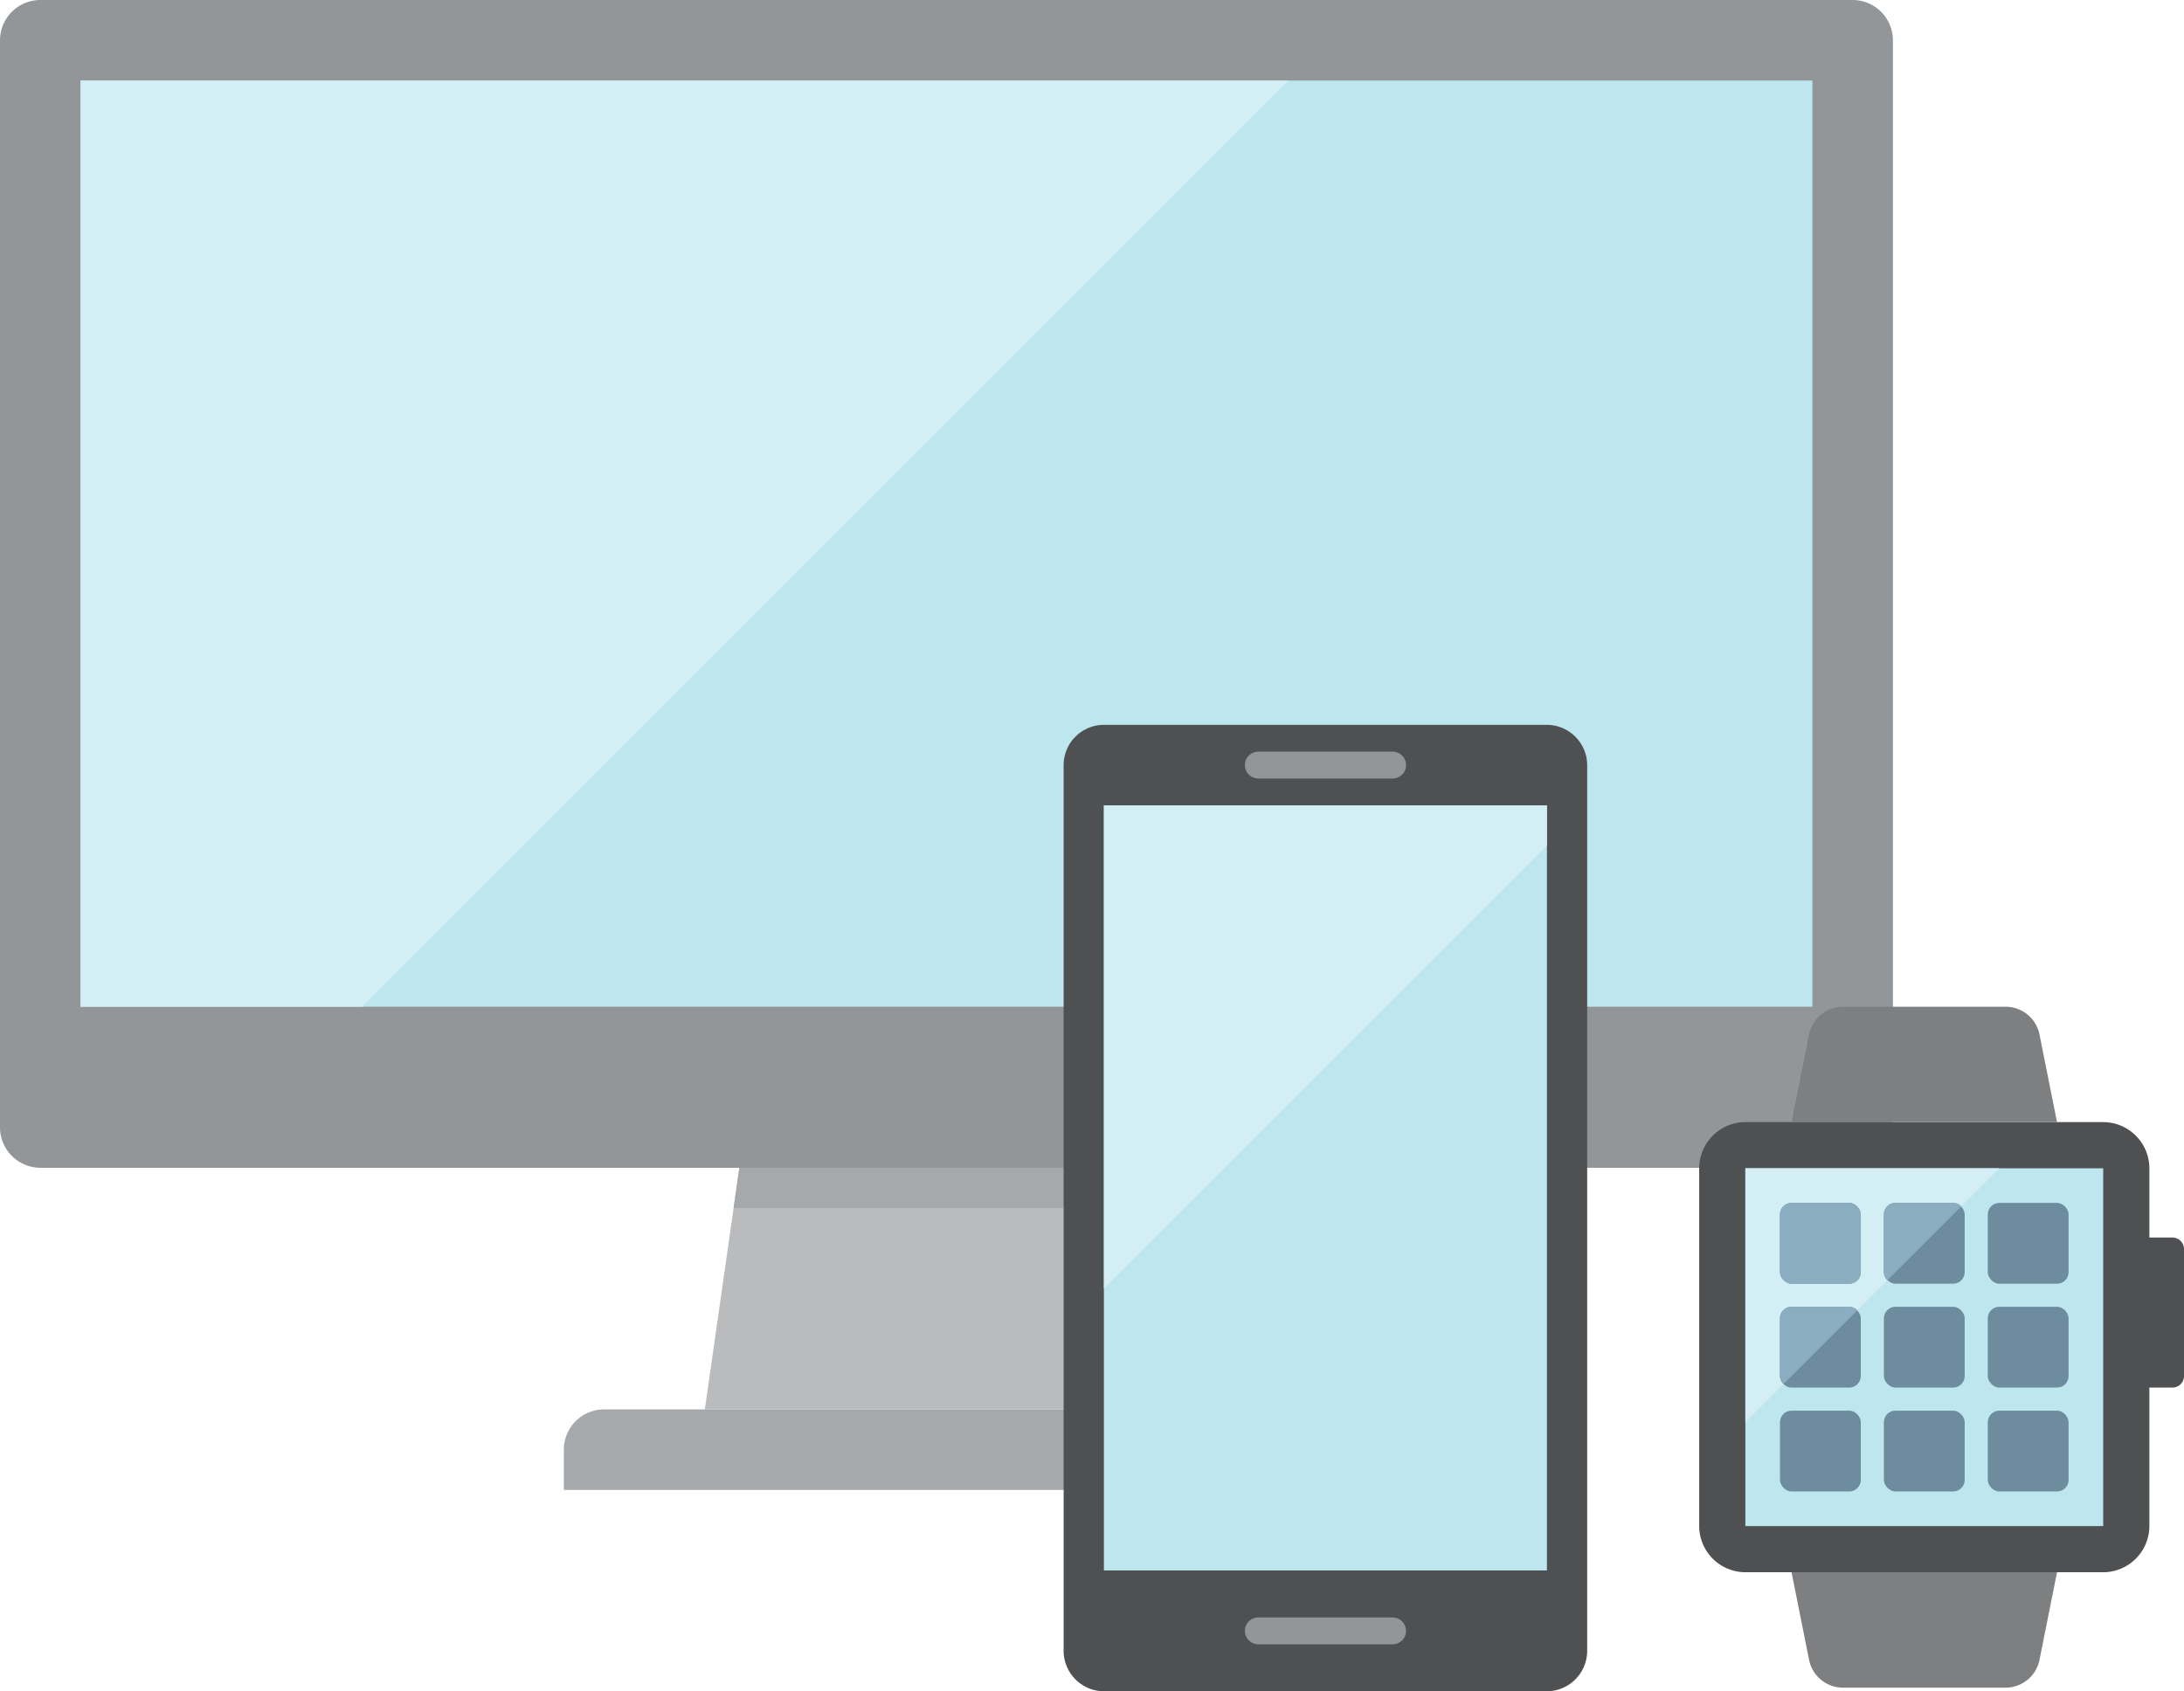 <svg xmlns="http://www.w3.org/2000/svg" viewBox="0 0 916.43 709.8"><defs><style>.cls-1{fill:#b9bbbd;}.cls-2{fill:#a6a9ab;}.cls-3{fill:#939699;}.cls-4{fill:#bde6ee;}.cls-5{fill:#d3eef4;}.cls-6{fill:#4e5052;}.cls-7{fill:#6d8c9e;}.cls-8{fill:#8aadbf;}.cls-9{fill:#7d7f81;}</style></defs><title>devices</title><g id="Layer_2" data-name="Layer 2"><g id="Icons"><polygon class="cls-1" points="295.75 591.5 498.55 591.5 481.65 473.2 312.65 473.2 295.75 591.5 295.75 591.5"/><path class="cls-2" d="M557.7,625.3H236.6V608.4a16.89,16.89,0,0,1,16.9-16.9H540.8a16.9,16.9,0,0,1,16.9,16.9v16.9Z"/><polygon class="cls-2" points="307.82 507 486.47 507 484.06 490.1 310.23 490.1 307.82 507 307.82 507"/><path class="cls-3" d="M794.29,473.2a17,17,0,0,1-16.9,16.9H16.9A17,17,0,0,1,0,473.2V16.9A16.94,16.94,0,0,1,16.9,0H777.39a16.94,16.94,0,0,1,16.9,16.9V473.2Z"/><polygon class="cls-4" points="760.5 422.5 33.8 422.5 33.8 33.8 760.5 33.8 760.5 422.5 760.5 422.5"/><polygon class="cls-5" points="48.2 33.8 33.8 33.8 33.8 422.5 152.1 422.5 540.8 33.8 48.2 33.8 48.2 33.8"/><path class="cls-6" d="M666,321.1a17,17,0,0,0-16.9-16.9H463.21a16.94,16.94,0,0,0-16.9,16.9V692.9a17,17,0,0,0,16.9,16.9h185.9A17,17,0,0,0,666,692.9V321.1Z"/><polygon class="cls-4" points="649.11 338 463.21 338 463.21 659.1 649.11 659.1 649.11 338 649.11 338"/><polygon class="cls-5" points="649.11 338 463.21 338 463.21 540.8 649.11 354.9 649.11 338 649.11 338"/><path class="cls-3" d="M590,684.45a5.66,5.66,0,0,1-5.64,5.63H528a5.65,5.65,0,0,1-5.63-5.63h0a5.65,5.65,0,0,1,5.63-5.64h56.33a5.66,5.66,0,0,1,5.64,5.64Z"/><path class="cls-3" d="M590,321.1a5.65,5.65,0,0,1-5.64,5.63H528a5.64,5.64,0,0,1-5.63-5.63h0a5.65,5.65,0,0,1,5.63-5.64h56.33A5.66,5.66,0,0,1,590,321.1Z"/><path class="cls-6" d="M911.59,519.37H901.9V490.31a19.43,19.43,0,0,0-19.37-19.38H732.37A19.43,19.43,0,0,0,713,490.31V640.47a19.43,19.43,0,0,0,19.37,19.37H882.53a19.43,19.43,0,0,0,19.37-19.37V582.34h9.69a4.84,4.84,0,0,0,4.84-4.84V524.22A4.84,4.84,0,0,0,911.59,519.37Z"/><rect class="cls-4" x="732.37" y="490.31" width="150.16" height="150.16"/><polygon class="cls-5" points="732.37 596.87 838.93 490.31 732.37 490.31 732.37 596.87"/><rect class="cls-7" x="746.9" y="504.84" width="33.91" height="33.91" rx="4.84" ry="4.84"/><rect class="cls-7" x="790.5" y="504.84" width="33.91" height="33.91" rx="4.84" ry="4.84"/><rect class="cls-7" x="834.09" y="504.84" width="33.91" height="33.91" rx="4.84" ry="4.84"/><rect class="cls-7" x="746.9" y="548.43" width="33.91" height="33.91" rx="4.84" ry="4.84"/><rect class="cls-7" x="790.5" y="548.43" width="33.91" height="33.91" rx="4.84" ry="4.84"/><rect class="cls-7" x="834.09" y="548.43" width="33.91" height="33.91" rx="4.84" ry="4.84"/><rect class="cls-7" x="746.9" y="592.03" width="33.91" height="33.91" rx="4.84" ry="4.84"/><rect class="cls-7" x="790.5" y="592.03" width="33.91" height="33.91" rx="4.84" ry="4.84"/><rect class="cls-7" x="834.09" y="592.03" width="33.91" height="33.91" rx="4.84" ry="4.84"/><path class="cls-8" d="M751.75,548.43a4.86,4.86,0,0,0-4.85,4.85V577.5a4.83,4.83,0,0,0,1.43,3.42l31.06-31.06a4.83,4.83,0,0,0-3.42-1.43Z"/><path class="cls-8" d="M795.34,504.84a4.86,4.86,0,0,0-4.84,4.84V533.9a4.79,4.79,0,0,0,1.42,3.42L823,506.26a4.86,4.86,0,0,0-3.42-1.42Z"/><rect class="cls-8" x="746.9" y="504.84" width="33.91" height="33.91" rx="4.84" ry="4.84"/><path class="cls-9" d="M773.35,422.5h68.2a14.53,14.53,0,0,1,14.25,11.68l7.35,36.75H751.75l7.35-36.75A14.53,14.53,0,0,1,773.35,422.5Z"/><path class="cls-9" d="M841.55,708.28h-68.2A14.53,14.53,0,0,1,759.1,696.6l-7.35-36.76h111.4L855.8,696.6A14.53,14.53,0,0,1,841.55,708.28Z"/></g></g></svg>